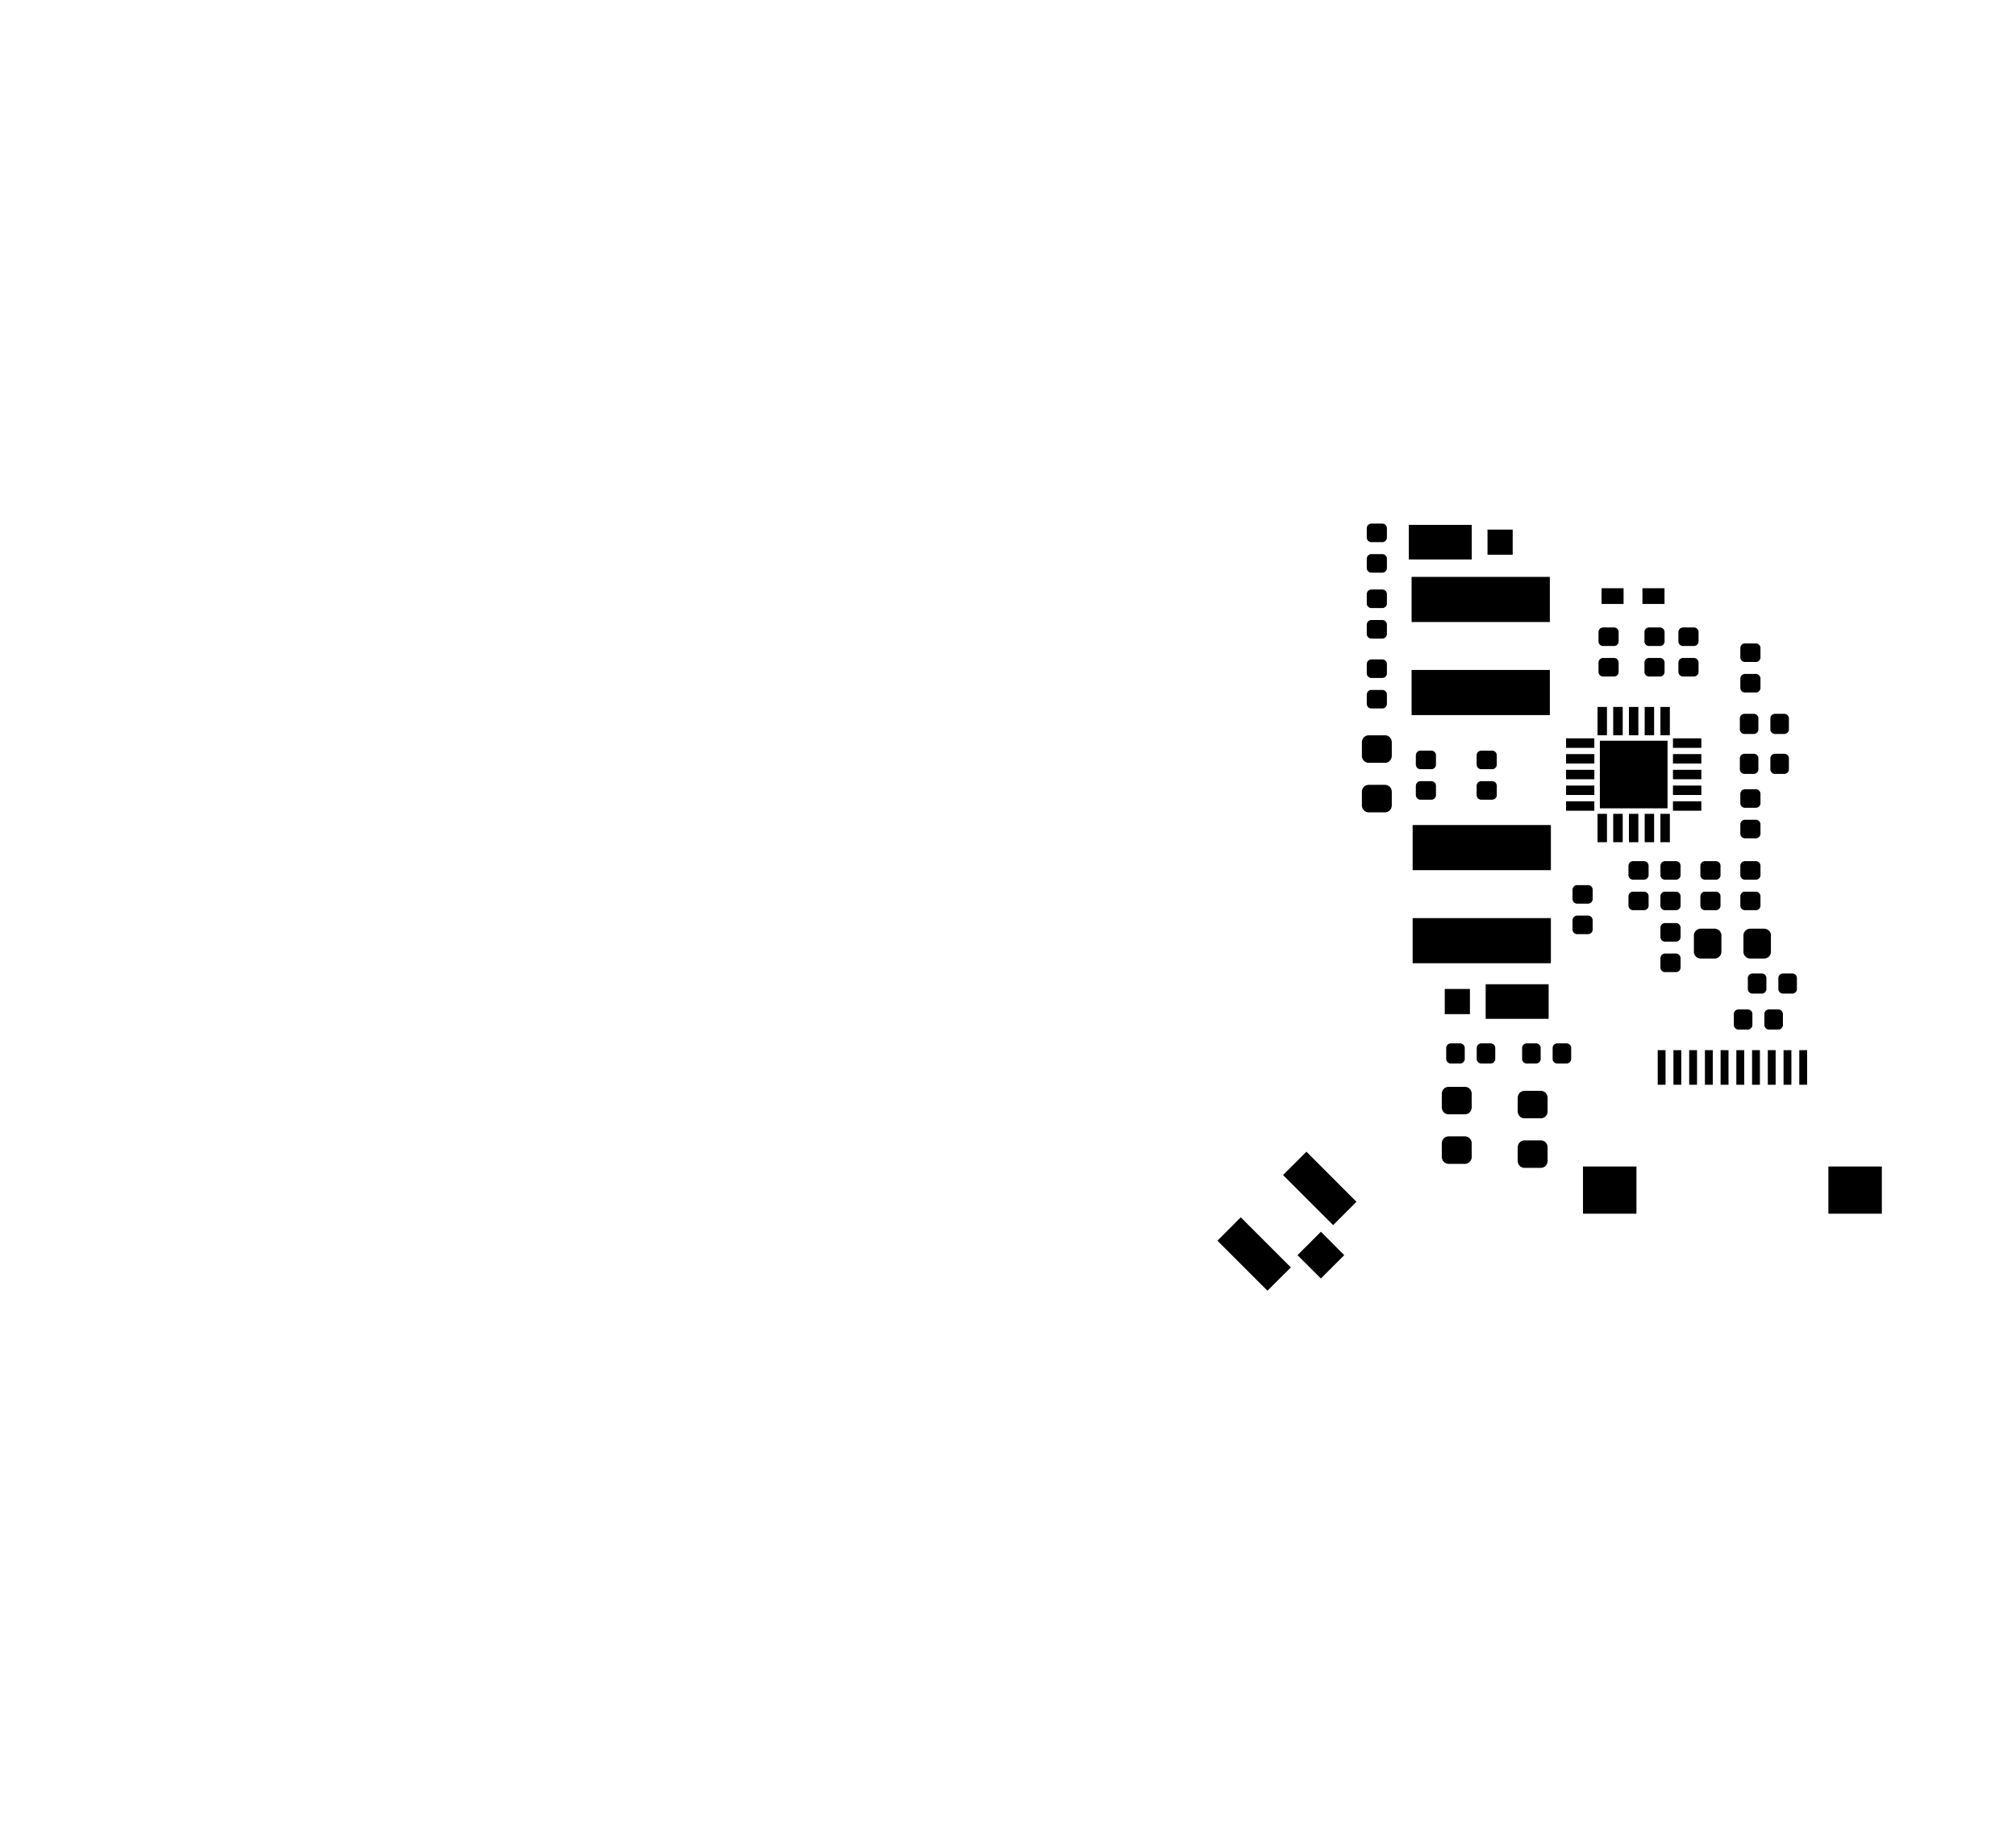 <?xml version="1.0" standalone="no"?>
 <!DOCTYPE svg PUBLIC "-//W3C//DTD SVG 1.1//EN" 
 "http://www.w3.org/Graphics/SVG/1.1/DTD/svg11.dtd"> 
<svg xmlns="http://www.w3.org/2000/svg" version="1.1" 
    width="6.408cm" height="5.809cm" viewBox="0 0 25230 22870 ">
<title>SVG Picture created as solarpcd-B_Paste.svg date 2019/11/01 14:38:56 </title>
  <desc>Picture generated by PCBNEW </desc>
<g style="fill:#000000; fill-opacity:1;stroke:#000000; stroke-opacity:1;
stroke-linecap:round; stroke-linejoin:round; "
 transform="translate(0 0) scale(1 1)">
</g>
<g style="fill:#000000; fill-opacity:0.0; 
stroke:#000000; stroke-width:-0; stroke-opacity:1; 
stroke-linecap:round; stroke-linejoin:round;">
<g >
</g>
<g >
</g>
<g >
</g>
<g >
</g>
<g >
</g>
<g >
</g>
<g >
</g>
<g style="fill:#000000; fill-opacity:0.0; 
stroke:#000000; stroke-width:-0; stroke-opacity:1; 
stroke-linecap:round; stroke-linejoin:round;">
</g>
<g style="fill:#000000; fill-opacity:0.0; 
stroke:#000000; stroke-width:0; stroke-opacity:1; 
stroke-linecap:round; stroke-linejoin:round;">
</g>
<g style="fill:#000000; fill-opacity:1.0; 
stroke:#000000; stroke-width:0; stroke-opacity:1; 
stroke-linecap:round; stroke-linejoin:round;">
<path style="fill:#000000; fill-opacity:1.0; 
stroke:#000000; stroke-width:0; stroke-opacity:1; 
stroke-linecap:round; stroke-linejoin:round;fill-rule:evenodd;"
d="M 16823,15710
16531,16002
16238,15710
16531,15417
16823,15710
Z" /> 
<path style="fill:#000000; fill-opacity:1.0; 
stroke:#000000; stroke-width:0; stroke-opacity:1; 
stroke-linecap:round; stroke-linejoin:round;fill-rule:evenodd;"
d="M 15528,15236
16155,15863
15862,16155
15236,15529
15528,15236
Z" /> 
<path style="fill:#000000; fill-opacity:1.0; 
stroke:#000000; stroke-width:0; stroke-opacity:1; 
stroke-linecap:round; stroke-linejoin:round;fill-rule:evenodd;"
d="M 16350,14415
16976,15042
16684,15334
16057,14707
16350,14415
Z" /> 
</g>
<g >
</g>
<g style="fill:#000000; fill-opacity:1.0; 
stroke:#000000; stroke-width:0; stroke-opacity:1; 
stroke-linecap:round; stroke-linejoin:round;">
<path style="fill:#000000; fill-opacity:1.0; 
stroke:#000000; stroke-width:0; stroke-opacity:1; 
stroke-linecap:round; stroke-linejoin:round;fill-rule:evenodd;"
d="M 18616,6628
18931,6628
18931,6943
18616,6943
18616,6628
Z" /> 
<path style="fill:#000000; fill-opacity:1.0; 
stroke:#000000; stroke-width:0; stroke-opacity:1; 
stroke-linecap:round; stroke-linejoin:round;fill-rule:evenodd;"
d="M 17631,6569
18419,6569
18419,7002
17631,7002
17631,6569
Z" /> 
</g>
<g >
</g>
<g style="fill:#000000; fill-opacity:1.0; 
stroke:#000000; stroke-width:0; stroke-opacity:1; 
stroke-linecap:round; stroke-linejoin:round;">
<path style="fill:#000000; fill-opacity:1.0; 
stroke:#000000; stroke-width:0; stroke-opacity:1; 
stroke-linecap:round; stroke-linejoin:round;fill-rule:evenodd;"
d="M 20480,15191
19811,15191
19811,14600
20480,14600
20480,15191
Z" /> 
<path style="fill:#000000; fill-opacity:1.0; 
stroke:#000000; stroke-width:0; stroke-opacity:1; 
stroke-linecap:round; stroke-linejoin:round;fill-rule:evenodd;"
d="M 23551,15191
22882,15191
22882,14600
23551,14600
23551,15191
Z" /> 
<path style="fill:#000000; fill-opacity:1.0; 
stroke:#000000; stroke-width:0; stroke-opacity:1; 
stroke-linecap:round; stroke-linejoin:round;fill-rule:evenodd;"
d="M 20844,13144
20844,13577
20746,13577
20746,13144
20844,13144
Z" /> 
<path style="fill:#000000; fill-opacity:1.0; 
stroke:#000000; stroke-width:0; stroke-opacity:1; 
stroke-linecap:round; stroke-linejoin:round;fill-rule:evenodd;"
d="M 21041,13144
21041,13577
20943,13577
20943,13144
21041,13144
Z" /> 
<path style="fill:#000000; fill-opacity:1.0; 
stroke:#000000; stroke-width:0; stroke-opacity:1; 
stroke-linecap:round; stroke-linejoin:round;fill-rule:evenodd;"
d="M 21238,13144
21238,13577
21140,13577
21140,13144
21238,13144
Z" /> 
<path style="fill:#000000; fill-opacity:1.0; 
stroke:#000000; stroke-width:0; stroke-opacity:1; 
stroke-linecap:round; stroke-linejoin:round;fill-rule:evenodd;"
d="M 21435,13144
21435,13577
21337,13577
21337,13144
21435,13144
Z" /> 
<path style="fill:#000000; fill-opacity:1.0; 
stroke:#000000; stroke-width:0; stroke-opacity:1; 
stroke-linecap:round; stroke-linejoin:round;fill-rule:evenodd;"
d="M 21632,13144
21632,13577
21533,13577
21533,13144
21632,13144
Z" /> 
<path style="fill:#000000; fill-opacity:1.0; 
stroke:#000000; stroke-width:0; stroke-opacity:1; 
stroke-linecap:round; stroke-linejoin:round;fill-rule:evenodd;"
d="M 21829,13144
21829,13577
21730,13577
21730,13144
21829,13144
Z" /> 
<path style="fill:#000000; fill-opacity:1.0; 
stroke:#000000; stroke-width:0; stroke-opacity:1; 
stroke-linecap:round; stroke-linejoin:round;fill-rule:evenodd;"
d="M 22025,13144
22025,13577
21927,13577
21927,13144
22025,13144
Z" /> 
<path style="fill:#000000; fill-opacity:1.0; 
stroke:#000000; stroke-width:0; stroke-opacity:1; 
stroke-linecap:round; stroke-linejoin:round;fill-rule:evenodd;"
d="M 22222,13144
22222,13577
22124,13577
22124,13144
22222,13144
Z" /> 
<path style="fill:#000000; fill-opacity:1.0; 
stroke:#000000; stroke-width:0; stroke-opacity:1; 
stroke-linecap:round; stroke-linejoin:round;fill-rule:evenodd;"
d="M 22419,13144
22419,13577
22321,13577
22321,13144
22419,13144
Z" /> 
<path style="fill:#000000; fill-opacity:1.0; 
stroke:#000000; stroke-width:0; stroke-opacity:1; 
stroke-linecap:round; stroke-linejoin:round;fill-rule:evenodd;"
d="M 22616,13144
22616,13577
22518,13577
22518,13144
22616,13144
Z" /> 
</g>
<g >
</g>
<g >
</g>
<g >
</g>
<g >
</g>
<g >
</g>
<g >
</g>
<g >
</g>
<g >
</g>
<g >
</g>
<g >
</g>
<g >
</g>
<g >
</g>
<g >
</g>
<g >
</g>
<g >
</g>
<g >
</g>
<g >
</g>
<g style="fill:#000000; fill-opacity:1.0; 
stroke:#000000; stroke-width:0; stroke-opacity:1; 
stroke-linecap:round; stroke-linejoin:round;">
<path style="fill:#000000; fill-opacity:1.0; 
stroke:#000000; stroke-width:0; stroke-opacity:1; 
stroke-linecap:round; stroke-linejoin:round;fill-rule:evenodd;"
d="M 21466,11624
21474,11625
21482,11627
21490,11630
21498,11633
21505,11638
21512,11643
21518,11648
21524,11655
21529,11661
21533,11669
21537,11676
21539,11684
21542,11692
21543,11701
21543,11709
21543,11911
21543,11919
21542,11928
21539,11936
21537,11944
21533,11952
21529,11959
21524,11966
21518,11972
21512,11978
21505,11983
21498,11987
21490,11991
21482,11993
21474,11995
21466,11997
21457,11997
21285,11997
21276,11997
21268,11995
21260,11993
21252,11991
21244,11987
21237,11983
21230,11978
21224,11972
21218,11966
21213,11959
21209,11952
21205,11944
21202,11936
21200,11928
21199,11919
21199,11911
21199,11709
21199,11701
21200,11692
21202,11684
21205,11676
21209,11669
21213,11661
21218,11655
21224,11648
21230,11643
21237,11638
21244,11633
21252,11630
21260,11627
21268,11625
21276,11624
21285,11623
21457,11623
21466,11624
Z" /> 
<path style="fill:#000000; fill-opacity:1.0; 
stroke:#000000; stroke-width:0; stroke-opacity:1; 
stroke-linecap:round; stroke-linejoin:round;fill-rule:evenodd;"
d="M 22086,11624
22094,11625
22102,11627
22110,11630
22118,11633
22125,11638
22132,11643
22138,11648
22144,11655
22149,11661
22153,11669
22157,11676
22160,11684
22162,11692
22163,11701
22163,11709
22163,11911
22163,11919
22162,11928
22160,11936
22157,11944
22153,11952
22149,11959
22144,11966
22138,11972
22132,11978
22125,11983
22118,11987
22110,11991
22102,11993
22094,11995
22086,11997
22077,11997
21905,11997
21896,11997
21888,11995
21880,11993
21872,11991
21864,11987
21857,11983
21850,11978
21844,11972
21838,11966
21833,11959
21829,11952
21825,11944
21823,11936
21820,11928
21819,11919
21819,11911
21819,11709
21819,11701
21820,11692
21823,11684
21825,11676
21829,11669
21833,11661
21838,11655
21844,11648
21850,11643
21857,11638
21864,11633
21872,11630
21880,11627
21888,11625
21896,11624
21905,11623
22077,11623
22086,11624
Z" /> 
</g>
<g >
</g>
<g style="fill:#000000; fill-opacity:1.0; 
stroke:#000000; stroke-width:0; stroke-opacity:1; 
stroke-linecap:round; stroke-linejoin:round;">
<path style="fill:#000000; fill-opacity:1.0; 
stroke:#000000; stroke-width:0; stroke-opacity:1; 
stroke-linecap:round; stroke-linejoin:round;fill-rule:evenodd;"
d="M 17919,9777
17925,9778
17930,9779
17935,9781
17941,9784
17945,9787
17950,9790
17954,9794
17958,9798
17962,9803
17964,9808
17967,9813
17969,9818
17970,9824
17971,9829
17971,9835
17971,9951
17971,9957
17970,9962
17969,9968
17967,9973
17964,9979
17962,9983
17958,9988
17954,9992
17950,9996
17945,9999
17941,10002
17935,10005
17930,10007
17925,10008
17919,10009
17913,10009
17777,10009
17772,10009
17766,10008
17761,10007
17755,10005
17750,10002
17745,9999
17741,9996
17736,9992
17733,9988
17729,9983
17726,9979
17724,9973
17722,9968
17720,9962
17720,9957
17719,9951
17719,9835
17720,9829
17720,9824
17722,9818
17724,9813
17726,9808
17729,9803
17733,9798
17736,9794
17741,9790
17745,9787
17750,9784
17755,9781
17761,9779
17766,9778
17772,9777
17777,9777
17913,9777
17919,9777
Z" /> 
<path style="fill:#000000; fill-opacity:1.0; 
stroke:#000000; stroke-width:0; stroke-opacity:1; 
stroke-linecap:round; stroke-linejoin:round;fill-rule:evenodd;"
d="M 17919,9395
17925,9396
17930,9398
17935,9399
17941,9402
17945,9405
17950,9408
17954,9412
17958,9416
17962,9421
17964,9426
17967,9431
17969,9436
17970,9442
17971,9447
17971,9453
17971,9569
17971,9575
17970,9581
17969,9586
17967,9591
17964,9597
17962,9602
17958,9606
17954,9610
17950,9614
17945,9618
17941,9620
17935,9623
17930,9625
17925,9626
17919,9627
17913,9627
17777,9627
17772,9627
17766,9626
17761,9625
17755,9623
17750,9620
17745,9618
17741,9614
17736,9610
17733,9606
17729,9602
17726,9597
17724,9591
17722,9586
17720,9581
17720,9575
17719,9569
17719,9453
17720,9447
17720,9442
17722,9436
17724,9431
17726,9426
17729,9421
17733,9416
17736,9412
17741,9408
17745,9405
17750,9402
17755,9399
17761,9398
17766,9396
17772,9395
17777,9395
17913,9395
17919,9395
Z" /> 
</g>
<g >
</g>
<g style="fill:#000000; fill-opacity:1.0; 
stroke:#000000; stroke-width:0; stroke-opacity:1; 
stroke-linecap:round; stroke-linejoin:round;">
<path style="fill:#000000; fill-opacity:1.0; 
stroke:#000000; stroke-width:0; stroke-opacity:1; 
stroke-linecap:round; stroke-linejoin:round;fill-rule:evenodd;"
d="M 19290,14273
19299,14275
19307,14277
19315,14279
19322,14283
19330,14287
19337,14292
19343,14298
19348,14304
19353,14311
19358,14318
19361,14326
19364,14334
19366,14342
19368,14351
19368,14359
19368,14531
19368,14540
19366,14548
19364,14556
19361,14564
19358,14572
19353,14579
19348,14586
19343,14592
19337,14598
19330,14603
19322,14607
19315,14611
19307,14614
19299,14616
19290,14617
19282,14617
19080,14617
19072,14617
19063,14616
19055,14614
19047,14611
19040,14607
19032,14603
19025,14598
19019,14592
19014,14586
19009,14579
19004,14572
19001,14564
18998,14556
18996,14548
18994,14540
18994,14531
18994,14359
18994,14351
18996,14342
18998,14334
19001,14326
19004,14318
19009,14311
19014,14304
19019,14298
19025,14292
19032,14287
19040,14283
19047,14279
19055,14277
19063,14275
19072,14273
19080,14273
19282,14273
19290,14273
Z" /> 
<path style="fill:#000000; fill-opacity:1.0; 
stroke:#000000; stroke-width:0; stroke-opacity:1; 
stroke-linecap:round; stroke-linejoin:round;fill-rule:evenodd;"
d="M 19290,13653
19299,13655
19307,13657
19315,13659
19322,13663
19330,13667
19337,13672
19343,13678
19348,13684
19353,13691
19358,13698
19361,13706
19364,13714
19366,13722
19368,13731
19368,13739
19368,13911
19368,13920
19366,13928
19364,13936
19361,13944
19358,13952
19353,13959
19348,13966
19343,13972
19337,13978
19330,13983
19322,13987
19315,13991
19307,13994
19299,13996
19290,13997
19282,13997
19080,13997
19072,13997
19063,13996
19055,13994
19047,13991
19040,13987
19032,13983
19025,13978
19019,13972
19014,13966
19009,13959
19004,13952
19001,13944
18998,13936
18996,13928
18994,13920
18994,13911
18994,13739
18994,13731
18996,13722
18998,13714
19001,13706
19004,13698
19009,13691
19014,13684
19019,13678
19025,13672
19032,13667
19040,13663
19047,13659
19055,13657
19063,13655
19072,13653
19080,13653
19282,13653
19290,13653
Z" /> 
</g>
<g >
</g>
<g style="fill:#000000; fill-opacity:1.0; 
stroke:#000000; stroke-width:0; stroke-opacity:1; 
stroke-linecap:round; stroke-linejoin:round;">
<path style="fill:#000000; fill-opacity:1.0; 
stroke:#000000; stroke-width:0; stroke-opacity:1; 
stroke-linecap:round; stroke-linejoin:round;fill-rule:evenodd;"
d="M 20043,7559
20043,7362
20319,7362
20319,7559
20043,7559
Z" /> 
<path style="fill:#000000; fill-opacity:1.0; 
stroke:#000000; stroke-width:0; stroke-opacity:1; 
stroke-linecap:round; stroke-linejoin:round;fill-rule:evenodd;"
d="M 20555,7559
20555,7362
20831,7362
20831,7559
20555,7559
Z" /> 
</g>
<g >
</g>
<g style="fill:#000000; fill-opacity:1.0; 
stroke:#000000; stroke-width:0; stroke-opacity:1; 
stroke-linecap:round; stroke-linejoin:round;">
<path style="fill:#000000; fill-opacity:1.0; 
stroke:#000000; stroke-width:0; stroke-opacity:1; 
stroke-linecap:round; stroke-linejoin:round;fill-rule:evenodd;"
d="M 20022,9271
20869,9271
20869,10117
20022,10117
20022,9271
Z" /> 
<path style="fill:#000000; fill-opacity:1.0; 
stroke:#000000; stroke-width:0; stroke-opacity:1; 
stroke-linecap:round; stroke-linejoin:round;fill-rule:evenodd;"
d="M 19599,9241
19953,9241
19953,9360
19599,9360
19599,9241
Z" /> 
<path style="fill:#000000; fill-opacity:1.0; 
stroke:#000000; stroke-width:0; stroke-opacity:1; 
stroke-linecap:round; stroke-linejoin:round;fill-rule:evenodd;"
d="M 19599,9438
19953,9438
19953,9556
19599,9556
19599,9438
Z" /> 
<path style="fill:#000000; fill-opacity:1.0; 
stroke:#000000; stroke-width:0; stroke-opacity:1; 
stroke-linecap:round; stroke-linejoin:round;fill-rule:evenodd;"
d="M 19599,9635
19953,9635
19953,9753
19599,9753
19599,9635
Z" /> 
<path style="fill:#000000; fill-opacity:1.0; 
stroke:#000000; stroke-width:0; stroke-opacity:1; 
stroke-linecap:round; stroke-linejoin:round;fill-rule:evenodd;"
d="M 19599,9832
19953,9832
19953,9950
19599,9950
19599,9832
Z" /> 
<path style="fill:#000000; fill-opacity:1.0; 
stroke:#000000; stroke-width:0; stroke-opacity:1; 
stroke-linecap:round; stroke-linejoin:round;fill-rule:evenodd;"
d="M 19599,10029
19953,10029
19953,10147
19599,10147
19599,10029
Z" /> 
<path style="fill:#000000; fill-opacity:1.0; 
stroke:#000000; stroke-width:0; stroke-opacity:1; 
stroke-linecap:round; stroke-linejoin:round;fill-rule:evenodd;"
d="M 20111,10186
20111,10541
19993,10541
19993,10186
20111,10186
Z" /> 
<path style="fill:#000000; fill-opacity:1.0; 
stroke:#000000; stroke-width:0; stroke-opacity:1; 
stroke-linecap:round; stroke-linejoin:round;fill-rule:evenodd;"
d="M 20308,10186
20308,10541
20189,10541
20189,10186
20308,10186
Z" /> 
<path style="fill:#000000; fill-opacity:1.0; 
stroke:#000000; stroke-width:0; stroke-opacity:1; 
stroke-linecap:round; stroke-linejoin:round;fill-rule:evenodd;"
d="M 20504,10186
20504,10541
20386,10541
20386,10186
20504,10186
Z" /> 
<path style="fill:#000000; fill-opacity:1.0; 
stroke:#000000; stroke-width:0; stroke-opacity:1; 
stroke-linecap:round; stroke-linejoin:round;fill-rule:evenodd;"
d="M 20701,10186
20701,10541
20583,10541
20583,10186
20701,10186
Z" /> 
<path style="fill:#000000; fill-opacity:1.0; 
stroke:#000000; stroke-width:0; stroke-opacity:1; 
stroke-linecap:round; stroke-linejoin:round;fill-rule:evenodd;"
d="M 20898,10186
20898,10541
20780,10541
20780,10186
20898,10186
Z" /> 
<path style="fill:#000000; fill-opacity:1.0; 
stroke:#000000; stroke-width:0; stroke-opacity:1; 
stroke-linecap:round; stroke-linejoin:round;fill-rule:evenodd;"
d="M 20937,10029
21292,10029
21292,10147
20937,10147
20937,10029
Z" /> 
<path style="fill:#000000; fill-opacity:1.0; 
stroke:#000000; stroke-width:0; stroke-opacity:1; 
stroke-linecap:round; stroke-linejoin:round;fill-rule:evenodd;"
d="M 20937,9832
21292,9832
21292,9950
20937,9950
20937,9832
Z" /> 
<path style="fill:#000000; fill-opacity:1.0; 
stroke:#000000; stroke-width:0; stroke-opacity:1; 
stroke-linecap:round; stroke-linejoin:round;fill-rule:evenodd;"
d="M 20937,9635
21292,9635
21292,9753
20937,9753
20937,9635
Z" /> 
<path style="fill:#000000; fill-opacity:1.0; 
stroke:#000000; stroke-width:0; stroke-opacity:1; 
stroke-linecap:round; stroke-linejoin:round;fill-rule:evenodd;"
d="M 20937,9438
21292,9438
21292,9556
20937,9556
20937,9438
Z" /> 
<path style="fill:#000000; fill-opacity:1.0; 
stroke:#000000; stroke-width:0; stroke-opacity:1; 
stroke-linecap:round; stroke-linejoin:round;fill-rule:evenodd;"
d="M 20937,9241
21292,9241
21292,9360
20937,9360
20937,9241
Z" /> 
<path style="fill:#000000; fill-opacity:1.0; 
stroke:#000000; stroke-width:0; stroke-opacity:1; 
stroke-linecap:round; stroke-linejoin:round;fill-rule:evenodd;"
d="M 20898,8848
20898,9202
20780,9202
20780,8848
20898,8848
Z" /> 
<path style="fill:#000000; fill-opacity:1.0; 
stroke:#000000; stroke-width:0; stroke-opacity:1; 
stroke-linecap:round; stroke-linejoin:round;fill-rule:evenodd;"
d="M 20701,8848
20701,9202
20583,9202
20583,8848
20701,8848
Z" /> 
<path style="fill:#000000; fill-opacity:1.0; 
stroke:#000000; stroke-width:0; stroke-opacity:1; 
stroke-linecap:round; stroke-linejoin:round;fill-rule:evenodd;"
d="M 20504,8848
20504,9202
20386,9202
20386,8848
20504,8848
Z" /> 
<path style="fill:#000000; fill-opacity:1.0; 
stroke:#000000; stroke-width:0; stroke-opacity:1; 
stroke-linecap:round; stroke-linejoin:round;fill-rule:evenodd;"
d="M 20308,8848
20308,9202
20189,9202
20189,8848
20308,8848
Z" /> 
<path style="fill:#000000; fill-opacity:1.0; 
stroke:#000000; stroke-width:0; stroke-opacity:1; 
stroke-linecap:round; stroke-linejoin:round;fill-rule:evenodd;"
d="M 20111,8848
20111,9202
19993,9202
19993,8848
20111,8848
Z" /> 
</g>
<g >
</g>
<g style="fill:#000000; fill-opacity:1.0; 
stroke:#000000; stroke-width:0; stroke-opacity:1; 
stroke-linecap:round; stroke-linejoin:round;">
<path style="fill:#000000; fill-opacity:1.0; 
stroke:#000000; stroke-width:0; stroke-opacity:1; 
stroke-linecap:round; stroke-linejoin:round;fill-rule:evenodd;"
d="M 18396,12693
18081,12693
18081,12378
18396,12378
18396,12693
Z" /> 
<path style="fill:#000000; fill-opacity:1.0; 
stroke:#000000; stroke-width:0; stroke-opacity:1; 
stroke-linecap:round; stroke-linejoin:round;fill-rule:evenodd;"
d="M 19381,12752
18593,12752
18593,12319
19381,12319
19381,12752
Z" /> 
</g>
<g >
</g>
<g style="fill:#000000; fill-opacity:1.0; 
stroke:#000000; stroke-width:0; stroke-opacity:1; 
stroke-linecap:round; stroke-linejoin:round;">
<path style="fill:#000000; fill-opacity:1.0; 
stroke:#000000; stroke-width:0; stroke-opacity:1; 
stroke-linecap:round; stroke-linejoin:round;fill-rule:evenodd;"
d="M 21980,8435
21985,8436
21991,8437
21996,8439
22001,8442
22006,8445
22011,8448
22015,8452
22019,8456
22022,8461
22025,8466
22028,8471
22029,8476
22031,8482
22032,8487
22032,8493
22032,8609
22032,8615
22031,8620
22029,8626
22028,8631
22025,8637
22022,8641
22019,8646
22015,8650
22011,8654
22006,8657
22001,8660
21996,8663
21991,8665
21985,8666
21980,8667
21974,8667
21838,8667
21832,8667
21827,8666
21821,8665
21816,8663
21811,8660
21806,8657
21801,8654
21797,8650
21793,8646
21790,8641
21787,8637
21784,8631
21783,8626
21781,8620
21780,8615
21780,8609
21780,8493
21780,8487
21781,8482
21783,8476
21784,8471
21787,8466
21790,8461
21793,8456
21797,8452
21801,8448
21806,8445
21811,8442
21816,8439
21821,8437
21827,8436
21832,8435
21838,8435
21974,8435
21980,8435
Z" /> 
<path style="fill:#000000; fill-opacity:1.0; 
stroke:#000000; stroke-width:0; stroke-opacity:1; 
stroke-linecap:round; stroke-linejoin:round;fill-rule:evenodd;"
d="M 21980,8053
21985,8054
21991,8056
21996,8057
22001,8060
22006,8063
22011,8066
22015,8070
22019,8074
22022,8079
22025,8084
22028,8089
22029,8094
22031,8100
22032,8105
22032,8111
22032,8227
22032,8233
22031,8239
22029,8244
22028,8249
22025,8255
22022,8260
22019,8264
22015,8268
22011,8272
22006,8276
22001,8278
21996,8281
21991,8283
21985,8284
21980,8285
21974,8285
21838,8285
21832,8285
21827,8284
21821,8283
21816,8281
21811,8278
21806,8276
21801,8272
21797,8268
21793,8264
21790,8260
21787,8255
21784,8249
21783,8244
21781,8239
21780,8233
21780,8227
21780,8111
21780,8105
21781,8100
21783,8094
21784,8089
21787,8084
21790,8079
21793,8074
21797,8070
21801,8066
21806,8063
21811,8060
21816,8057
21821,8056
21827,8054
21832,8053
21838,8053
21974,8053
21980,8053
Z" /> 
</g>
<g >
</g>
<g style="fill:#000000; fill-opacity:1.0; 
stroke:#000000; stroke-width:0; stroke-opacity:1; 
stroke-linecap:round; stroke-linejoin:round;">
<path style="fill:#000000; fill-opacity:1.0; 
stroke:#000000; stroke-width:0; stroke-opacity:1; 
stroke-linecap:round; stroke-linejoin:round;fill-rule:evenodd;"
d="M 22336,8934
22341,8935
22347,8937
22352,8939
22357,8941
22362,8944
22367,8947
22371,8951
22375,8955
22378,8960
22381,8965
22384,8970
22386,8975
22387,8981
22388,8987
22388,8992
22388,9128
22388,9134
22387,9139
22386,9145
22384,9150
22381,9155
22378,9160
22375,9165
22371,9169
22367,9173
22362,9176
22357,9179
22352,9182
22347,9184
22341,9185
22336,9186
22330,9186
22214,9186
22208,9186
22203,9185
22197,9184
22192,9182
22186,9179
22182,9176
22177,9173
22173,9169
22169,9165
22166,9160
22163,9155
22160,9150
22158,9145
22157,9139
22156,9134
22156,9128
22156,8992
22156,8987
22157,8981
22158,8975
22160,8970
22163,8965
22166,8960
22169,8955
22173,8951
22177,8947
22182,8944
22186,8941
22192,8939
22197,8937
22203,8935
22208,8934
22214,8934
22330,8934
22336,8934
Z" /> 
<path style="fill:#000000; fill-opacity:1.0; 
stroke:#000000; stroke-width:0; stroke-opacity:1; 
stroke-linecap:round; stroke-linejoin:round;fill-rule:evenodd;"
d="M 21954,8934
21959,8935
21965,8937
21970,8939
21975,8941
21980,8944
21985,8947
21989,8951
21993,8955
21996,8960
21999,8965
22002,8970
22004,8975
22005,8981
22006,8987
22006,8992
22006,9128
22006,9134
22005,9139
22004,9145
22002,9150
21999,9155
21996,9160
21993,9165
21989,9169
21985,9173
21980,9176
21975,9179
21970,9182
21965,9184
21959,9185
21954,9186
21948,9186
21832,9186
21826,9186
21821,9185
21815,9184
21810,9182
21805,9179
21800,9176
21795,9173
21791,9169
21787,9165
21784,9160
21781,9155
21778,9150
21776,9145
21775,9139
21774,9134
21774,9128
21774,8992
21774,8987
21775,8981
21776,8975
21778,8970
21781,8965
21784,8960
21787,8955
21791,8951
21795,8947
21800,8944
21805,8941
21810,8939
21815,8937
21821,8935
21826,8934
21832,8934
21948,8934
21954,8934
Z" /> 
</g>
<g >
</g>
<g style="fill:#000000; fill-opacity:1.0; 
stroke:#000000; stroke-width:0; stroke-opacity:1; 
stroke-linecap:round; stroke-linejoin:round;">
<path style="fill:#000000; fill-opacity:1.0; 
stroke:#000000; stroke-width:0; stroke-opacity:1; 
stroke-linecap:round; stroke-linejoin:round;fill-rule:evenodd;"
d="M 17305,8253
17310,8254
17316,8256
17321,8257
17326,8260
17331,8263
17336,8266
17340,8270
17344,8274
17347,8279
17350,8284
17353,8289
17354,8294
17356,8300
17357,8305
17357,8311
17357,8427
17357,8433
17356,8439
17354,8444
17353,8449
17350,8455
17347,8460
17344,8464
17340,8468
17336,8472
17331,8476
17326,8478
17321,8481
17316,8483
17310,8484
17305,8485
17299,8485
17163,8485
17157,8485
17152,8484
17146,8483
17141,8481
17136,8478
17131,8476
17126,8472
17122,8468
17118,8464
17115,8460
17112,8455
17109,8449
17108,8444
17106,8439
17105,8433
17105,8427
17105,8311
17105,8305
17106,8300
17108,8294
17109,8289
17112,8284
17115,8279
17118,8274
17122,8270
17126,8266
17131,8263
17136,8260
17141,8257
17146,8256
17152,8254
17157,8253
17163,8253
17299,8253
17305,8253
Z" /> 
<path style="fill:#000000; fill-opacity:1.0; 
stroke:#000000; stroke-width:0; stroke-opacity:1; 
stroke-linecap:round; stroke-linejoin:round;fill-rule:evenodd;"
d="M 17305,8635
17310,8636
17316,8637
17321,8639
17326,8642
17331,8645
17336,8648
17340,8652
17344,8656
17347,8661
17350,8666
17353,8671
17354,8676
17356,8682
17357,8687
17357,8693
17357,8809
17357,8815
17356,8820
17354,8826
17353,8831
17350,8837
17347,8841
17344,8846
17340,8850
17336,8854
17331,8857
17326,8860
17321,8863
17316,8865
17310,8866
17305,8867
17299,8867
17163,8867
17157,8867
17152,8866
17146,8865
17141,8863
17136,8860
17131,8857
17126,8854
17122,8850
17118,8846
17115,8841
17112,8837
17109,8831
17108,8826
17106,8820
17105,8815
17105,8809
17105,8693
17105,8687
17106,8682
17108,8676
17109,8671
17112,8666
17115,8661
17118,8656
17122,8652
17126,8648
17131,8645
17136,8642
17141,8639
17146,8637
17152,8636
17157,8635
17163,8635
17299,8635
17305,8635
Z" /> 
</g>
<g >
</g>
<g style="fill:#000000; fill-opacity:1.0; 
stroke:#000000; stroke-width:0; stroke-opacity:1; 
stroke-linecap:round; stroke-linejoin:round;">
<path style="fill:#000000; fill-opacity:1.0; 
stroke:#000000; stroke-width:0; stroke-opacity:1; 
stroke-linecap:round; stroke-linejoin:round;fill-rule:evenodd;"
d="M 18680,9777
18685,9778
18691,9779
18696,9781
18701,9784
18706,9787
18711,9790
18715,9794
18719,9798
18722,9803
18725,9808
18728,9813
18729,9818
18731,9824
18732,9829
18732,9835
18732,9951
18732,9957
18731,9962
18729,9968
18728,9973
18725,9979
18722,9983
18719,9988
18715,9992
18711,9996
18706,9999
18701,10002
18696,10005
18691,10007
18685,10008
18680,10009
18674,10009
18538,10009
18532,10009
18527,10008
18521,10007
18516,10005
18511,10002
18506,9999
18501,9996
18497,9992
18493,9988
18490,9983
18487,9979
18484,9973
18483,9968
18481,9962
18480,9957
18480,9951
18480,9835
18480,9829
18481,9824
18483,9818
18484,9813
18487,9808
18490,9803
18493,9798
18497,9794
18501,9790
18506,9787
18511,9784
18516,9781
18521,9779
18527,9778
18532,9777
18538,9777
18674,9777
18680,9777
Z" /> 
<path style="fill:#000000; fill-opacity:1.0; 
stroke:#000000; stroke-width:0; stroke-opacity:1; 
stroke-linecap:round; stroke-linejoin:round;fill-rule:evenodd;"
d="M 18680,9395
18685,9396
18691,9398
18696,9399
18701,9402
18706,9405
18711,9408
18715,9412
18719,9416
18722,9421
18725,9426
18728,9431
18729,9436
18731,9442
18732,9447
18732,9453
18732,9569
18732,9575
18731,9581
18729,9586
18728,9591
18725,9597
18722,9602
18719,9606
18715,9610
18711,9614
18706,9618
18701,9620
18696,9623
18691,9625
18685,9626
18680,9627
18674,9627
18538,9627
18532,9627
18527,9626
18521,9625
18516,9623
18511,9620
18506,9618
18501,9614
18497,9610
18493,9606
18490,9602
18487,9597
18484,9591
18483,9586
18481,9581
18480,9575
18480,9569
18480,9453
18480,9447
18481,9442
18483,9436
18484,9431
18487,9426
18490,9421
18493,9416
18497,9412
18501,9408
18506,9405
18511,9402
18516,9399
18521,9398
18527,9396
18532,9395
18538,9395
18674,9395
18680,9395
Z" /> 
</g>
<g >
</g>
<g style="fill:#000000; fill-opacity:1.0; 
stroke:#000000; stroke-width:0; stroke-opacity:1; 
stroke-linecap:round; stroke-linejoin:round;">
<path style="fill:#000000; fill-opacity:1.0; 
stroke:#000000; stroke-width:0; stroke-opacity:1; 
stroke-linecap:round; stroke-linejoin:round;fill-rule:evenodd;"
d="M 18340,14223
18349,14225
18357,14227
18365,14229
18372,14233
18380,14237
18387,14242
18393,14248
18398,14254
18403,14261
18408,14268
18411,14276
18414,14284
18416,14292
18418,14301
18418,14309
18418,14481
18418,14490
18416,14498
18414,14506
18411,14514
18408,14522
18403,14529
18398,14536
18393,14542
18387,14548
18380,14553
18372,14557
18365,14561
18357,14564
18349,14566
18340,14567
18332,14567
18130,14567
18122,14567
18113,14566
18105,14564
18097,14561
18090,14557
18082,14553
18075,14548
18069,14542
18064,14536
18059,14529
18054,14522
18051,14514
18048,14506
18046,14498
18044,14490
18044,14481
18044,14309
18044,14301
18046,14292
18048,14284
18051,14276
18054,14268
18059,14261
18064,14254
18069,14248
18075,14242
18082,14237
18090,14233
18097,14229
18105,14227
18113,14225
18122,14223
18130,14223
18332,14223
18340,14223
Z" /> 
<path style="fill:#000000; fill-opacity:1.0; 
stroke:#000000; stroke-width:0; stroke-opacity:1; 
stroke-linecap:round; stroke-linejoin:round;fill-rule:evenodd;"
d="M 18340,13603
18349,13605
18357,13607
18365,13609
18372,13613
18380,13617
18387,13622
18393,13628
18398,13634
18403,13641
18408,13648
18411,13656
18414,13664
18416,13672
18418,13681
18418,13689
18418,13861
18418,13870
18416,13878
18414,13886
18411,13894
18408,13902
18403,13909
18398,13916
18393,13922
18387,13928
18380,13933
18372,13937
18365,13941
18357,13944
18349,13946
18340,13947
18332,13947
18130,13947
18122,13947
18113,13946
18105,13944
18097,13941
18090,13937
18082,13933
18075,13928
18069,13922
18064,13916
18059,13909
18054,13902
18051,13894
18048,13886
18046,13878
18044,13870
18044,13861
18044,13689
18044,13681
18046,13672
18048,13664
18051,13656
18054,13648
18059,13641
18064,13634
18069,13628
18075,13622
18082,13617
18090,13613
18097,13609
18105,13607
18113,13605
18122,13603
18130,13603
18332,13603
18340,13603
Z" /> 
</g>
<g >
</g>
<g style="fill:#000000; fill-opacity:1.0; 
stroke:#000000; stroke-width:0; stroke-opacity:1; 
stroke-linecap:round; stroke-linejoin:round;">
<path style="fill:#000000; fill-opacity:1.0; 
stroke:#000000; stroke-width:0; stroke-opacity:1; 
stroke-linecap:round; stroke-linejoin:round;fill-rule:evenodd;"
d="M 19611,13059
19616,13060
19622,13062
19627,13064
19632,13066
19637,13069
19642,13072
19646,13076
19650,13080
19653,13085
19656,13090
19659,13095
19661,13100
19662,13106
19663,13112
19663,13117
19663,13253
19663,13259
19662,13264
19661,13270
19659,13275
19656,13280
19653,13285
19650,13290
19646,13294
19642,13298
19637,13301
19632,13304
19627,13307
19622,13309
19616,13310
19611,13311
19605,13311
19489,13311
19483,13311
19478,13310
19472,13309
19467,13307
19461,13304
19457,13301
19452,13298
19448,13294
19444,13290
19441,13285
19438,13280
19435,13275
19433,13270
19432,13264
19431,13259
19431,13253
19431,13117
19431,13112
19432,13106
19433,13100
19435,13095
19438,13090
19441,13085
19444,13080
19448,13076
19452,13072
19457,13069
19461,13066
19467,13064
19472,13062
19478,13060
19483,13059
19489,13059
19605,13059
19611,13059
Z" /> 
<path style="fill:#000000; fill-opacity:1.0; 
stroke:#000000; stroke-width:0; stroke-opacity:1; 
stroke-linecap:round; stroke-linejoin:round;fill-rule:evenodd;"
d="M 19229,13059
19234,13060
19240,13062
19245,13064
19250,13066
19255,13069
19260,13072
19264,13076
19268,13080
19271,13085
19274,13090
19277,13095
19279,13100
19280,13106
19281,13112
19281,13117
19281,13253
19281,13259
19280,13264
19279,13270
19277,13275
19274,13280
19271,13285
19268,13290
19264,13294
19260,13298
19255,13301
19250,13304
19245,13307
19240,13309
19234,13310
19229,13311
19223,13311
19107,13311
19101,13311
19096,13310
19090,13309
19085,13307
19080,13304
19075,13301
19070,13298
19066,13294
19062,13290
19059,13285
19056,13280
19053,13275
19051,13270
19050,13264
19049,13259
19049,13253
19049,13117
19049,13112
19050,13106
19051,13100
19053,13095
19056,13090
19059,13085
19062,13080
19066,13076
19070,13072
19075,13069
19080,13066
19085,13064
19090,13062
19096,13060
19101,13059
19107,13059
19223,13059
19229,13059
Z" /> 
</g>
<g >
</g>
<g style="fill:#000000; fill-opacity:1.0; 
stroke:#000000; stroke-width:0; stroke-opacity:1; 
stroke-linecap:round; stroke-linejoin:round;">
<path style="fill:#000000; fill-opacity:1.0; 
stroke:#000000; stroke-width:0; stroke-opacity:1; 
stroke-linecap:round; stroke-linejoin:round;fill-rule:evenodd;"
d="M 21954,9434
21959,9435
21965,9437
21970,9439
21975,9441
21980,9444
21985,9447
21989,9451
21993,9455
21996,9460
21999,9465
22002,9470
22004,9475
22005,9481
22006,9487
22006,9492
22006,9628
22006,9634
22005,9639
22004,9645
22002,9650
21999,9655
21996,9660
21993,9665
21989,9669
21985,9673
21980,9676
21975,9679
21970,9682
21965,9684
21959,9685
21954,9686
21948,9686
21832,9686
21826,9686
21821,9685
21815,9684
21810,9682
21805,9679
21800,9676
21795,9673
21791,9669
21787,9665
21784,9660
21781,9655
21778,9650
21776,9645
21775,9639
21774,9634
21774,9628
21774,9492
21774,9487
21775,9481
21776,9475
21778,9470
21781,9465
21784,9460
21787,9455
21791,9451
21795,9447
21800,9444
21805,9441
21810,9439
21815,9437
21821,9435
21826,9434
21832,9434
21948,9434
21954,9434
Z" /> 
<path style="fill:#000000; fill-opacity:1.0; 
stroke:#000000; stroke-width:0; stroke-opacity:1; 
stroke-linecap:round; stroke-linejoin:round;fill-rule:evenodd;"
d="M 22336,9434
22341,9435
22347,9437
22352,9439
22357,9441
22362,9444
22367,9447
22371,9451
22375,9455
22378,9460
22381,9465
22384,9470
22386,9475
22387,9481
22388,9487
22388,9492
22388,9628
22388,9634
22387,9639
22386,9645
22384,9650
22381,9655
22378,9660
22375,9665
22371,9669
22367,9673
22362,9676
22357,9679
22352,9682
22347,9684
22341,9685
22336,9686
22330,9686
22214,9686
22208,9686
22203,9685
22197,9684
22192,9682
22186,9679
22182,9676
22177,9673
22173,9669
22169,9665
22166,9660
22163,9655
22160,9650
22158,9645
22157,9639
22156,9634
22156,9628
22156,9492
22156,9487
22157,9481
22158,9475
22160,9470
22163,9465
22166,9460
22169,9455
22173,9451
22177,9447
22182,9444
22186,9441
22192,9439
22197,9437
22203,9435
22208,9434
22214,9434
22330,9434
22336,9434
Z" /> 
</g>
<g >
</g>
<g style="fill:#000000; fill-opacity:1.0; 
stroke:#000000; stroke-width:0; stroke-opacity:1; 
stroke-linecap:round; stroke-linejoin:round;">
<path style="fill:#000000; fill-opacity:1.0; 
stroke:#000000; stroke-width:0; stroke-opacity:1; 
stroke-linecap:round; stroke-linejoin:round;fill-rule:evenodd;"
d="M 20980,10778
20985,10779
20991,10781
20996,10782
21001,10785
21006,10788
21011,10791
21015,10795
21019,10799
21022,10804
21025,10809
21028,10814
21029,10819
21031,10825
21032,10830
21032,10836
21032,10952
21032,10958
21031,10964
21029,10969
21028,10974
21025,10980
21022,10985
21019,10989
21015,10993
21011,10997
21006,11001
21001,11003
20996,11006
20991,11008
20985,11009
20980,11010
20974,11010
20838,11010
20832,11010
20827,11009
20821,11008
20816,11006
20811,11003
20806,11001
20801,10997
20797,10993
20793,10989
20790,10985
20787,10980
20784,10974
20783,10969
20781,10964
20780,10958
20780,10952
20780,10836
20780,10830
20781,10825
20783,10819
20784,10814
20787,10809
20790,10804
20793,10799
20797,10795
20801,10791
20806,10788
20811,10785
20816,10782
20821,10781
20827,10779
20832,10778
20838,10778
20974,10778
20980,10778
Z" /> 
<path style="fill:#000000; fill-opacity:1.0; 
stroke:#000000; stroke-width:0; stroke-opacity:1; 
stroke-linecap:round; stroke-linejoin:round;fill-rule:evenodd;"
d="M 20980,11160
20985,11161
20991,11162
20996,11164
21001,11167
21006,11170
21011,11173
21015,11177
21019,11181
21022,11186
21025,11191
21028,11196
21029,11201
21031,11207
21032,11212
21032,11218
21032,11334
21032,11340
21031,11345
21029,11351
21028,11356
21025,11362
21022,11366
21019,11371
21015,11375
21011,11379
21006,11382
21001,11385
20996,11388
20991,11390
20985,11391
20980,11392
20974,11392
20838,11392
20832,11392
20827,11391
20821,11390
20816,11388
20811,11385
20806,11382
20801,11379
20797,11375
20793,11371
20790,11366
20787,11362
20784,11356
20783,11351
20781,11345
20780,11340
20780,11334
20780,11218
20780,11212
20781,11207
20783,11201
20784,11196
20787,11191
20790,11186
20793,11181
20797,11177
20801,11173
20806,11170
20811,11167
20816,11164
20821,11162
20827,11161
20832,11160
20838,11160
20974,11160
20980,11160
Z" /> 
</g>
<g >
</g>
<g style="fill:#000000; fill-opacity:1.0; 
stroke:#000000; stroke-width:0; stroke-opacity:1; 
stroke-linecap:round; stroke-linejoin:round;">
<path style="fill:#000000; fill-opacity:1.0; 
stroke:#000000; stroke-width:0; stroke-opacity:1; 
stroke-linecap:round; stroke-linejoin:round;fill-rule:evenodd;"
d="M 21980,10778
21985,10779
21991,10781
21996,10782
22001,10785
22006,10788
22011,10791
22015,10795
22019,10799
22022,10804
22025,10809
22028,10814
22029,10819
22031,10825
22032,10830
22032,10836
22032,10952
22032,10958
22031,10964
22029,10969
22028,10974
22025,10980
22022,10985
22019,10989
22015,10993
22011,10997
22006,11001
22001,11003
21996,11006
21991,11008
21985,11009
21980,11010
21974,11010
21838,11010
21832,11010
21827,11009
21821,11008
21816,11006
21811,11003
21806,11001
21801,10997
21797,10993
21793,10989
21790,10985
21787,10980
21784,10974
21783,10969
21781,10964
21780,10958
21780,10952
21780,10836
21780,10830
21781,10825
21783,10819
21784,10814
21787,10809
21790,10804
21793,10799
21797,10795
21801,10791
21806,10788
21811,10785
21816,10782
21821,10781
21827,10779
21832,10778
21838,10778
21974,10778
21980,10778
Z" /> 
<path style="fill:#000000; fill-opacity:1.0; 
stroke:#000000; stroke-width:0; stroke-opacity:1; 
stroke-linecap:round; stroke-linejoin:round;fill-rule:evenodd;"
d="M 21980,11160
21985,11161
21991,11162
21996,11164
22001,11167
22006,11170
22011,11173
22015,11177
22019,11181
22022,11186
22025,11191
22028,11196
22029,11201
22031,11207
22032,11212
22032,11218
22032,11334
22032,11340
22031,11345
22029,11351
22028,11356
22025,11362
22022,11366
22019,11371
22015,11375
22011,11379
22006,11382
22001,11385
21996,11388
21991,11390
21985,11391
21980,11392
21974,11392
21838,11392
21832,11392
21827,11391
21821,11390
21816,11388
21811,11385
21806,11382
21801,11379
21797,11375
21793,11371
21790,11366
21787,11362
21784,11356
21783,11351
21781,11345
21780,11340
21780,11334
21780,11218
21780,11212
21781,11207
21783,11201
21784,11196
21787,11191
21790,11186
21793,11181
21797,11177
21801,11173
21806,11170
21811,11167
21816,11164
21821,11162
21827,11161
21832,11160
21838,11160
21974,11160
21980,11160
Z" /> 
</g>
<g >
</g>
<g style="fill:#000000; fill-opacity:1.0; 
stroke:#000000; stroke-width:0; stroke-opacity:1; 
stroke-linecap:round; stroke-linejoin:round;">
<path style="fill:#000000; fill-opacity:1.0; 
stroke:#000000; stroke-width:0; stroke-opacity:1; 
stroke-linecap:round; stroke-linejoin:round;fill-rule:evenodd;"
d="M 21480,10778
21485,10779
21491,10781
21496,10782
21501,10785
21506,10788
21511,10791
21515,10795
21519,10799
21522,10804
21525,10809
21528,10814
21529,10819
21531,10825
21532,10830
21532,10836
21532,10952
21532,10958
21531,10964
21529,10969
21528,10974
21525,10980
21522,10985
21519,10989
21515,10993
21511,10997
21506,11001
21501,11003
21496,11006
21491,11008
21485,11009
21480,11010
21474,11010
21338,11010
21332,11010
21327,11009
21321,11008
21316,11006
21311,11003
21306,11001
21301,10997
21297,10993
21293,10989
21290,10985
21287,10980
21284,10974
21283,10969
21281,10964
21280,10958
21280,10952
21280,10836
21280,10830
21281,10825
21283,10819
21284,10814
21287,10809
21290,10804
21293,10799
21297,10795
21301,10791
21306,10788
21311,10785
21316,10782
21321,10781
21327,10779
21332,10778
21338,10778
21474,10778
21480,10778
Z" /> 
<path style="fill:#000000; fill-opacity:1.0; 
stroke:#000000; stroke-width:0; stroke-opacity:1; 
stroke-linecap:round; stroke-linejoin:round;fill-rule:evenodd;"
d="M 21480,11160
21485,11161
21491,11162
21496,11164
21501,11167
21506,11170
21511,11173
21515,11177
21519,11181
21522,11186
21525,11191
21528,11196
21529,11201
21531,11207
21532,11212
21532,11218
21532,11334
21532,11340
21531,11345
21529,11351
21528,11356
21525,11362
21522,11366
21519,11371
21515,11375
21511,11379
21506,11382
21501,11385
21496,11388
21491,11390
21485,11391
21480,11392
21474,11392
21338,11392
21332,11392
21327,11391
21321,11390
21316,11388
21311,11385
21306,11382
21301,11379
21297,11375
21293,11371
21290,11366
21287,11362
21284,11356
21283,11351
21281,11345
21280,11340
21280,11334
21280,11218
21280,11212
21281,11207
21283,11201
21284,11196
21287,11191
21290,11186
21293,11181
21297,11177
21301,11173
21306,11170
21311,11167
21316,11164
21321,11162
21327,11161
21332,11160
21338,11160
21474,11160
21480,11160
Z" /> 
</g>
<g >
</g>
<g style="fill:#000000; fill-opacity:1.0; 
stroke:#000000; stroke-width:0; stroke-opacity:1; 
stroke-linecap:round; stroke-linejoin:round;">
<path style="fill:#000000; fill-opacity:1.0; 
stroke:#000000; stroke-width:0; stroke-opacity:1; 
stroke-linecap:round; stroke-linejoin:round;fill-rule:evenodd;"
d="M 21980,9878
21985,9879
21991,9881
21996,9882
22001,9885
22006,9888
22011,9891
22015,9895
22019,9899
22022,9904
22025,9909
22028,9914
22029,9919
22031,9925
22032,9930
22032,9936
22032,10052
22032,10058
22031,10064
22029,10069
22028,10074
22025,10080
22022,10085
22019,10089
22015,10093
22011,10097
22006,10101
22001,10103
21996,10106
21991,10108
21985,10109
21980,10110
21974,10110
21838,10110
21832,10110
21827,10109
21821,10108
21816,10106
21811,10103
21806,10101
21801,10097
21797,10093
21793,10089
21790,10085
21787,10080
21784,10074
21783,10069
21781,10064
21780,10058
21780,10052
21780,9936
21780,9930
21781,9925
21783,9919
21784,9914
21787,9909
21790,9904
21793,9899
21797,9895
21801,9891
21806,9888
21811,9885
21816,9882
21821,9881
21827,9879
21832,9878
21838,9878
21974,9878
21980,9878
Z" /> 
<path style="fill:#000000; fill-opacity:1.0; 
stroke:#000000; stroke-width:0; stroke-opacity:1; 
stroke-linecap:round; stroke-linejoin:round;fill-rule:evenodd;"
d="M 21980,10260
21985,10261
21991,10262
21996,10264
22001,10267
22006,10270
22011,10273
22015,10277
22019,10281
22022,10286
22025,10291
22028,10296
22029,10301
22031,10307
22032,10312
22032,10318
22032,10434
22032,10440
22031,10445
22029,10451
22028,10456
22025,10462
22022,10466
22019,10471
22015,10475
22011,10479
22006,10482
22001,10485
21996,10488
21991,10490
21985,10491
21980,10492
21974,10492
21838,10492
21832,10492
21827,10491
21821,10490
21816,10488
21811,10485
21806,10482
21801,10479
21797,10475
21793,10471
21790,10466
21787,10462
21784,10456
21783,10451
21781,10445
21780,10440
21780,10434
21780,10318
21780,10312
21781,10307
21783,10301
21784,10296
21787,10291
21790,10286
21793,10281
21797,10277
21801,10273
21806,10270
21811,10267
21816,10264
21821,10262
21827,10261
21832,10260
21838,10260
21974,10260
21980,10260
Z" /> 
</g>
<g >
</g>
<g style="fill:#000000; fill-opacity:1.0; 
stroke:#000000; stroke-width:0; stroke-opacity:1; 
stroke-linecap:round; stroke-linejoin:round;">
<path style="fill:#000000; fill-opacity:1.0; 
stroke:#000000; stroke-width:0; stroke-opacity:1; 
stroke-linecap:round; stroke-linejoin:round;fill-rule:evenodd;"
d="M 20780,7853
20785,7854
20791,7856
20796,7857
20801,7860
20806,7863
20811,7866
20815,7870
20819,7874
20822,7879
20825,7884
20828,7889
20829,7894
20831,7900
20832,7905
20832,7911
20832,8027
20832,8033
20831,8039
20829,8044
20828,8049
20825,8055
20822,8060
20819,8064
20815,8068
20811,8072
20806,8076
20801,8078
20796,8081
20791,8083
20785,8084
20780,8085
20774,8085
20638,8085
20632,8085
20627,8084
20621,8083
20616,8081
20611,8078
20606,8076
20601,8072
20597,8068
20593,8064
20590,8060
20587,8055
20584,8049
20583,8044
20581,8039
20580,8033
20580,8027
20580,7911
20580,7905
20581,7900
20583,7894
20584,7889
20587,7884
20590,7879
20593,7874
20597,7870
20601,7866
20606,7863
20611,7860
20616,7857
20621,7856
20627,7854
20632,7853
20638,7853
20774,7853
20780,7853
Z" /> 
<path style="fill:#000000; fill-opacity:1.0; 
stroke:#000000; stroke-width:0; stroke-opacity:1; 
stroke-linecap:round; stroke-linejoin:round;fill-rule:evenodd;"
d="M 20780,8235
20785,8236
20791,8237
20796,8239
20801,8242
20806,8245
20811,8248
20815,8252
20819,8256
20822,8261
20825,8266
20828,8271
20829,8276
20831,8282
20832,8287
20832,8293
20832,8409
20832,8415
20831,8420
20829,8426
20828,8431
20825,8437
20822,8441
20819,8446
20815,8450
20811,8454
20806,8457
20801,8460
20796,8463
20791,8465
20785,8466
20780,8467
20774,8467
20638,8467
20632,8467
20627,8466
20621,8465
20616,8463
20611,8460
20606,8457
20601,8454
20597,8450
20593,8446
20590,8441
20587,8437
20584,8431
20583,8426
20581,8420
20580,8415
20580,8409
20580,8293
20580,8287
20581,8282
20583,8276
20584,8271
20587,8266
20590,8261
20593,8256
20597,8252
20601,8248
20606,8245
20611,8242
20616,8239
20621,8237
20627,8236
20632,8235
20638,8235
20774,8235
20780,8235
Z" /> 
</g>
<g >
</g>
<g style="fill:#000000; fill-opacity:1.0; 
stroke:#000000; stroke-width:0; stroke-opacity:1; 
stroke-linecap:round; stroke-linejoin:round;">
<path style="fill:#000000; fill-opacity:1.0; 
stroke:#000000; stroke-width:0; stroke-opacity:1; 
stroke-linecap:round; stroke-linejoin:round;fill-rule:evenodd;"
d="M 17305,7760
17310,7761
17316,7762
17321,7764
17326,7767
17331,7770
17336,7773
17340,7777
17344,7781
17347,7786
17350,7791
17353,7796
17354,7801
17356,7807
17357,7812
17357,7818
17357,7934
17357,7940
17356,7945
17354,7951
17353,7956
17350,7962
17347,7966
17344,7971
17340,7975
17336,7979
17331,7982
17326,7985
17321,7988
17316,7990
17310,7991
17305,7992
17299,7992
17163,7992
17157,7992
17152,7991
17146,7990
17141,7988
17136,7985
17131,7982
17126,7979
17122,7975
17118,7971
17115,7966
17112,7962
17109,7956
17108,7951
17106,7945
17105,7940
17105,7934
17105,7818
17105,7812
17106,7807
17108,7801
17109,7796
17112,7791
17115,7786
17118,7781
17122,7777
17126,7773
17131,7770
17136,7767
17141,7764
17146,7762
17152,7761
17157,7760
17163,7760
17299,7760
17305,7760
Z" /> 
<path style="fill:#000000; fill-opacity:1.0; 
stroke:#000000; stroke-width:0; stroke-opacity:1; 
stroke-linecap:round; stroke-linejoin:round;fill-rule:evenodd;"
d="M 17305,7378
17310,7379
17316,7381
17321,7382
17326,7385
17331,7388
17336,7391
17340,7395
17344,7399
17347,7404
17350,7409
17353,7414
17354,7419
17356,7425
17357,7430
17357,7436
17357,7552
17357,7558
17356,7564
17354,7569
17353,7574
17350,7580
17347,7585
17344,7589
17340,7593
17336,7597
17331,7601
17326,7603
17321,7606
17316,7608
17310,7609
17305,7610
17299,7610
17163,7610
17157,7610
17152,7609
17146,7608
17141,7606
17136,7603
17131,7601
17126,7597
17122,7593
17118,7589
17115,7585
17112,7580
17109,7574
17108,7569
17106,7564
17105,7558
17105,7552
17105,7436
17105,7430
17106,7425
17108,7419
17109,7414
17112,7409
17115,7404
17118,7399
17122,7395
17126,7391
17131,7388
17136,7385
17141,7382
17146,7381
17152,7379
17157,7378
17163,7378
17299,7378
17305,7378
Z" /> 
</g>
<g >
</g>
<g style="fill:#000000; fill-opacity:1.0; 
stroke:#000000; stroke-width:0; stroke-opacity:1; 
stroke-linecap:round; stroke-linejoin:round;">
<path style="fill:#000000; fill-opacity:1.0; 
stroke:#000000; stroke-width:0; stroke-opacity:1; 
stroke-linecap:round; stroke-linejoin:round;fill-rule:evenodd;"
d="M 22054,12184
22059,12185
22065,12187
22070,12189
22075,12191
22080,12194
22085,12197
22089,12201
22093,12205
22096,12210
22099,12215
22102,12220
22104,12225
22105,12231
22106,12237
22106,12242
22106,12378
22106,12384
22105,12389
22104,12395
22102,12400
22099,12405
22096,12410
22093,12415
22089,12419
22085,12423
22080,12426
22075,12429
22070,12432
22065,12434
22059,12435
22054,12436
22048,12436
21932,12436
21926,12436
21921,12435
21915,12434
21910,12432
21905,12429
21900,12426
21895,12423
21891,12419
21887,12415
21884,12410
21881,12405
21878,12400
21876,12395
21875,12389
21874,12384
21874,12378
21874,12242
21874,12237
21875,12231
21876,12225
21878,12220
21881,12215
21884,12210
21887,12205
21891,12201
21895,12197
21900,12194
21905,12191
21910,12189
21915,12187
21921,12185
21926,12184
21932,12184
22048,12184
22054,12184
Z" /> 
<path style="fill:#000000; fill-opacity:1.0; 
stroke:#000000; stroke-width:0; stroke-opacity:1; 
stroke-linecap:round; stroke-linejoin:round;fill-rule:evenodd;"
d="M 22436,12184
22441,12185
22447,12187
22452,12189
22457,12191
22462,12194
22467,12197
22471,12201
22475,12205
22478,12210
22481,12215
22484,12220
22486,12225
22487,12231
22488,12237
22488,12242
22488,12378
22488,12384
22487,12389
22486,12395
22484,12400
22481,12405
22478,12410
22475,12415
22471,12419
22467,12423
22462,12426
22457,12429
22452,12432
22447,12434
22441,12435
22436,12436
22430,12436
22314,12436
22308,12436
22303,12435
22297,12434
22292,12432
22286,12429
22282,12426
22277,12423
22273,12419
22269,12415
22266,12410
22263,12405
22260,12400
22258,12395
22257,12389
22256,12384
22256,12378
22256,12242
22256,12237
22257,12231
22258,12225
22260,12220
22263,12215
22266,12210
22269,12205
22273,12201
22277,12197
22282,12194
22286,12191
22292,12189
22297,12187
22303,12185
22308,12184
22314,12184
22430,12184
22436,12184
Z" /> 
</g>
<g >
</g>
<g style="fill:#000000; fill-opacity:1.0; 
stroke:#000000; stroke-width:0; stroke-opacity:1; 
stroke-linecap:round; stroke-linejoin:round;">
<path style="fill:#000000; fill-opacity:1.0; 
stroke:#000000; stroke-width:0; stroke-opacity:1; 
stroke-linecap:round; stroke-linejoin:round;fill-rule:evenodd;"
d="M 21879,12634
21884,12635
21890,12637
21895,12639
21900,12641
21905,12644
21910,12647
21914,12651
21918,12655
21921,12660
21924,12665
21927,12670
21929,12675
21930,12681
21931,12687
21931,12692
21931,12828
21931,12834
21930,12839
21929,12845
21927,12850
21924,12855
21921,12860
21918,12865
21914,12869
21910,12873
21905,12876
21900,12879
21895,12882
21890,12884
21884,12885
21879,12886
21873,12886
21757,12886
21751,12886
21746,12885
21740,12884
21735,12882
21730,12879
21725,12876
21720,12873
21716,12869
21712,12865
21709,12860
21706,12855
21703,12850
21701,12845
21700,12839
21699,12834
21699,12828
21699,12692
21699,12687
21700,12681
21701,12675
21703,12670
21706,12665
21709,12660
21712,12655
21716,12651
21720,12647
21725,12644
21730,12641
21735,12639
21740,12637
21746,12635
21751,12634
21757,12634
21873,12634
21879,12634
Z" /> 
<path style="fill:#000000; fill-opacity:1.0; 
stroke:#000000; stroke-width:0; stroke-opacity:1; 
stroke-linecap:round; stroke-linejoin:round;fill-rule:evenodd;"
d="M 22261,12634
22266,12635
22272,12637
22277,12639
22282,12641
22287,12644
22292,12647
22296,12651
22300,12655
22303,12660
22306,12665
22309,12670
22311,12675
22312,12681
22313,12687
22313,12692
22313,12828
22313,12834
22312,12839
22311,12845
22309,12850
22306,12855
22303,12860
22300,12865
22296,12869
22292,12873
22287,12876
22282,12879
22277,12882
22272,12884
22266,12885
22261,12886
22255,12886
22139,12886
22133,12886
22128,12885
22122,12884
22117,12882
22111,12879
22107,12876
22102,12873
22098,12869
22094,12865
22091,12860
22088,12855
22085,12850
22083,12845
22082,12839
22081,12834
22081,12828
22081,12692
22081,12687
22082,12681
22083,12675
22085,12670
22088,12665
22091,12660
22094,12655
22098,12651
22102,12647
22107,12644
22111,12641
22117,12639
22122,12637
22128,12635
22133,12634
22139,12634
22255,12634
22261,12634
Z" /> 
</g>
<g >
</g>
<g style="fill:#000000; fill-opacity:1.0; 
stroke:#000000; stroke-width:0; stroke-opacity:1; 
stroke-linecap:round; stroke-linejoin:round;">
<path style="fill:#000000; fill-opacity:1.0; 
stroke:#000000; stroke-width:0; stroke-opacity:1; 
stroke-linecap:round; stroke-linejoin:round;fill-rule:evenodd;"
d="M 20580,11160
20585,11161
20591,11162
20596,11164
20601,11167
20606,11170
20611,11173
20615,11177
20619,11181
20622,11186
20625,11191
20628,11196
20629,11201
20631,11207
20632,11212
20632,11218
20632,11334
20632,11340
20631,11345
20629,11351
20628,11356
20625,11362
20622,11366
20619,11371
20615,11375
20611,11379
20606,11382
20601,11385
20596,11388
20591,11390
20585,11391
20580,11392
20574,11392
20438,11392
20432,11392
20427,11391
20421,11390
20416,11388
20411,11385
20406,11382
20401,11379
20397,11375
20393,11371
20390,11366
20387,11362
20384,11356
20383,11351
20381,11345
20380,11340
20380,11334
20380,11218
20380,11212
20381,11207
20383,11201
20384,11196
20387,11191
20390,11186
20393,11181
20397,11177
20401,11173
20406,11170
20411,11167
20416,11164
20421,11162
20427,11161
20432,11160
20438,11160
20574,11160
20580,11160
Z" /> 
<path style="fill:#000000; fill-opacity:1.0; 
stroke:#000000; stroke-width:0; stroke-opacity:1; 
stroke-linecap:round; stroke-linejoin:round;fill-rule:evenodd;"
d="M 20580,10778
20585,10779
20591,10781
20596,10782
20601,10785
20606,10788
20611,10791
20615,10795
20619,10799
20622,10804
20625,10809
20628,10814
20629,10819
20631,10825
20632,10830
20632,10836
20632,10952
20632,10958
20631,10964
20629,10969
20628,10974
20625,10980
20622,10985
20619,10989
20615,10993
20611,10997
20606,11001
20601,11003
20596,11006
20591,11008
20585,11009
20580,11010
20574,11010
20438,11010
20432,11010
20427,11009
20421,11008
20416,11006
20411,11003
20406,11001
20401,10997
20397,10993
20393,10989
20390,10985
20387,10980
20384,10974
20383,10969
20381,10964
20380,10958
20380,10952
20380,10836
20380,10830
20381,10825
20383,10819
20384,10814
20387,10809
20390,10804
20393,10799
20397,10795
20401,10791
20406,10788
20411,10785
20416,10782
20421,10781
20427,10779
20432,10778
20438,10778
20574,10778
20580,10778
Z" /> 
</g>
<g >
</g>
<g style="fill:#000000; fill-opacity:1.0; 
stroke:#000000; stroke-width:0; stroke-opacity:1; 
stroke-linecap:round; stroke-linejoin:round;">
<path style="fill:#000000; fill-opacity:1.0; 
stroke:#000000; stroke-width:0; stroke-opacity:1; 
stroke-linecap:round; stroke-linejoin:round;fill-rule:evenodd;"
d="M 17679,11491
19409,11491
19409,12056
17679,12056
17679,11491
Z" /> 
<path style="fill:#000000; fill-opacity:1.0; 
stroke:#000000; stroke-width:0; stroke-opacity:1; 
stroke-linecap:round; stroke-linejoin:round;fill-rule:evenodd;"
d="M 17679,10326
19409,10326
19409,10891
17679,10891
17679,10326
Z" /> 
</g>
<g >
</g>
<g style="fill:#000000; fill-opacity:1.0; 
stroke:#000000; stroke-width:0; stroke-opacity:1; 
stroke-linecap:round; stroke-linejoin:round;">
<path style="fill:#000000; fill-opacity:1.0; 
stroke:#000000; stroke-width:0; stroke-opacity:1; 
stroke-linecap:round; stroke-linejoin:round;fill-rule:evenodd;"
d="M 17666,8385
19396,8385
19396,8950
17666,8950
17666,8385
Z" /> 
<path style="fill:#000000; fill-opacity:1.0; 
stroke:#000000; stroke-width:0; stroke-opacity:1; 
stroke-linecap:round; stroke-linejoin:round;fill-rule:evenodd;"
d="M 17666,7220
19396,7220
19396,7785
17666,7785
17666,7220
Z" /> 
</g>
<g >
</g>
<g style="fill:#000000; fill-opacity:1.0; 
stroke:#000000; stroke-width:0; stroke-opacity:1; 
stroke-linecap:round; stroke-linejoin:round;">
<path style="fill:#000000; fill-opacity:1.0; 
stroke:#000000; stroke-width:0; stroke-opacity:1; 
stroke-linecap:round; stroke-linejoin:round;fill-rule:evenodd;"
d="M 17340,9823
17349,9825
17357,9827
17365,9829
17372,9833
17380,9837
17387,9842
17393,9848
17398,9854
17403,9861
17408,9868
17411,9876
17414,9884
17416,9892
17418,9901
17418,9909
17418,10081
17418,10090
17416,10098
17414,10106
17411,10114
17408,10122
17403,10129
17398,10136
17393,10142
17387,10148
17380,10153
17372,10157
17365,10161
17357,10164
17349,10166
17340,10167
17332,10167
17130,10167
17122,10167
17113,10166
17105,10164
17097,10161
17090,10157
17082,10153
17075,10148
17069,10142
17064,10136
17059,10129
17054,10122
17051,10114
17048,10106
17046,10098
17044,10090
17044,10081
17044,9909
17044,9901
17046,9892
17048,9884
17051,9876
17054,9868
17059,9861
17064,9854
17069,9848
17075,9842
17082,9837
17090,9833
17097,9829
17105,9827
17113,9825
17122,9823
17130,9823
17332,9823
17340,9823
Z" /> 
<path style="fill:#000000; fill-opacity:1.0; 
stroke:#000000; stroke-width:0; stroke-opacity:1; 
stroke-linecap:round; stroke-linejoin:round;fill-rule:evenodd;"
d="M 17340,9203
17349,9205
17357,9207
17365,9209
17372,9213
17380,9217
17387,9222
17393,9228
17398,9234
17403,9241
17408,9248
17411,9256
17414,9264
17416,9272
17418,9281
17418,9289
17418,9461
17418,9470
17416,9478
17414,9486
17411,9494
17408,9502
17403,9509
17398,9516
17393,9522
17387,9528
17380,9533
17372,9537
17365,9541
17357,9544
17349,9546
17340,9547
17332,9547
17130,9547
17122,9547
17113,9546
17105,9544
17097,9541
17090,9537
17082,9533
17075,9528
17069,9522
17064,9516
17059,9509
17054,9502
17051,9494
17048,9486
17046,9478
17044,9470
17044,9461
17044,9289
17044,9281
17046,9272
17048,9264
17051,9256
17054,9248
17059,9241
17064,9234
17069,9228
17075,9222
17082,9217
17090,9213
17097,9209
17105,9207
17113,9205
17122,9203
17130,9203
17332,9203
17340,9203
Z" /> 
</g>
<g >
</g>
<g style="fill:#000000; fill-opacity:1.0; 
stroke:#000000; stroke-width:0; stroke-opacity:1; 
stroke-linecap:round; stroke-linejoin:round;">
<path style="fill:#000000; fill-opacity:1.0; 
stroke:#000000; stroke-width:0; stroke-opacity:1; 
stroke-linecap:round; stroke-linejoin:round;fill-rule:evenodd;"
d="M 19880,11078
19885,11079
19891,11081
19896,11082
19901,11085
19906,11088
19911,11091
19915,11095
19919,11099
19922,11104
19925,11109
19928,11114
19929,11119
19931,11125
19932,11130
19932,11136
19932,11252
19932,11258
19931,11264
19929,11269
19928,11274
19925,11280
19922,11285
19919,11289
19915,11293
19911,11297
19906,11301
19901,11303
19896,11306
19891,11308
19885,11309
19880,11310
19874,11310
19738,11310
19732,11310
19727,11309
19721,11308
19716,11306
19711,11303
19706,11301
19701,11297
19697,11293
19693,11289
19690,11285
19687,11280
19684,11274
19683,11269
19681,11264
19680,11258
19680,11252
19680,11136
19680,11130
19681,11125
19683,11119
19684,11114
19687,11109
19690,11104
19693,11099
19697,11095
19701,11091
19706,11088
19711,11085
19716,11082
19721,11081
19727,11079
19732,11078
19738,11078
19874,11078
19880,11078
Z" /> 
<path style="fill:#000000; fill-opacity:1.0; 
stroke:#000000; stroke-width:0; stroke-opacity:1; 
stroke-linecap:round; stroke-linejoin:round;fill-rule:evenodd;"
d="M 19880,11460
19885,11461
19891,11462
19896,11464
19901,11467
19906,11470
19911,11473
19915,11477
19919,11481
19922,11486
19925,11491
19928,11496
19929,11501
19931,11507
19932,11512
19932,11518
19932,11634
19932,11640
19931,11645
19929,11651
19928,11656
19925,11662
19922,11666
19919,11671
19915,11675
19911,11679
19906,11682
19901,11685
19896,11688
19891,11690
19885,11691
19880,11692
19874,11692
19738,11692
19732,11692
19727,11691
19721,11690
19716,11688
19711,11685
19706,11682
19701,11679
19697,11675
19693,11671
19690,11666
19687,11662
19684,11656
19683,11651
19681,11645
19680,11640
19680,11634
19680,11518
19680,11512
19681,11507
19683,11501
19684,11496
19687,11491
19690,11486
19693,11481
19697,11477
19701,11473
19706,11470
19711,11467
19716,11464
19721,11462
19727,11461
19732,11460
19738,11460
19874,11460
19880,11460
Z" /> 
</g>
<g >
</g>
<g style="fill:#000000; fill-opacity:1.0; 
stroke:#000000; stroke-width:0; stroke-opacity:1; 
stroke-linecap:round; stroke-linejoin:round;">
<path style="fill:#000000; fill-opacity:1.0; 
stroke:#000000; stroke-width:0; stroke-opacity:1; 
stroke-linecap:round; stroke-linejoin:round;fill-rule:evenodd;"
d="M 21205,7853
21210,7854
21216,7856
21221,7857
21226,7860
21231,7863
21236,7866
21240,7870
21244,7874
21247,7879
21250,7884
21253,7889
21254,7894
21256,7900
21257,7905
21257,7911
21257,8027
21257,8033
21256,8039
21254,8044
21253,8049
21250,8055
21247,8060
21244,8064
21240,8068
21236,8072
21231,8076
21226,8078
21221,8081
21216,8083
21210,8084
21205,8085
21199,8085
21063,8085
21057,8085
21052,8084
21046,8083
21041,8081
21036,8078
21031,8076
21026,8072
21022,8068
21018,8064
21015,8060
21012,8055
21009,8049
21008,8044
21006,8039
21005,8033
21005,8027
21005,7911
21005,7905
21006,7900
21008,7894
21009,7889
21012,7884
21015,7879
21018,7874
21022,7870
21026,7866
21031,7863
21036,7860
21041,7857
21046,7856
21052,7854
21057,7853
21063,7853
21199,7853
21205,7853
Z" /> 
<path style="fill:#000000; fill-opacity:1.0; 
stroke:#000000; stroke-width:0; stroke-opacity:1; 
stroke-linecap:round; stroke-linejoin:round;fill-rule:evenodd;"
d="M 21205,8235
21210,8236
21216,8237
21221,8239
21226,8242
21231,8245
21236,8248
21240,8252
21244,8256
21247,8261
21250,8266
21253,8271
21254,8276
21256,8282
21257,8287
21257,8293
21257,8409
21257,8415
21256,8420
21254,8426
21253,8431
21250,8437
21247,8441
21244,8446
21240,8450
21236,8454
21231,8457
21226,8460
21221,8463
21216,8465
21210,8466
21205,8467
21199,8467
21063,8467
21057,8467
21052,8466
21046,8465
21041,8463
21036,8460
21031,8457
21026,8454
21022,8450
21018,8446
21015,8441
21012,8437
21009,8431
21008,8426
21006,8420
21005,8415
21005,8409
21005,8293
21005,8287
21006,8282
21008,8276
21009,8271
21012,8266
21015,8261
21018,8256
21022,8252
21026,8248
21031,8245
21036,8242
21041,8239
21046,8237
21052,8236
21057,8235
21063,8235
21199,8235
21205,8235
Z" /> 
</g>
<g >
</g>
<g style="fill:#000000; fill-opacity:1.0; 
stroke:#000000; stroke-width:0; stroke-opacity:1; 
stroke-linecap:round; stroke-linejoin:round;">
<path style="fill:#000000; fill-opacity:1.0; 
stroke:#000000; stroke-width:0; stroke-opacity:1; 
stroke-linecap:round; stroke-linejoin:round;fill-rule:evenodd;"
d="M 17305,6935
17310,6936
17316,6937
17321,6939
17326,6942
17331,6945
17336,6948
17340,6952
17344,6956
17347,6961
17350,6966
17353,6971
17354,6976
17356,6982
17357,6987
17357,6993
17357,7109
17357,7115
17356,7120
17354,7126
17353,7131
17350,7137
17347,7141
17344,7146
17340,7150
17336,7154
17331,7157
17326,7160
17321,7163
17316,7165
17310,7166
17305,7167
17299,7167
17163,7167
17157,7167
17152,7166
17146,7165
17141,7163
17136,7160
17131,7157
17126,7154
17122,7150
17118,7146
17115,7141
17112,7137
17109,7131
17108,7126
17106,7120
17105,7115
17105,7109
17105,6993
17105,6987
17106,6982
17108,6976
17109,6971
17112,6966
17115,6961
17118,6956
17122,6952
17126,6948
17131,6945
17136,6942
17141,6939
17146,6937
17152,6936
17157,6935
17163,6935
17299,6935
17305,6935
Z" /> 
<path style="fill:#000000; fill-opacity:1.0; 
stroke:#000000; stroke-width:0; stroke-opacity:1; 
stroke-linecap:round; stroke-linejoin:round;fill-rule:evenodd;"
d="M 17305,6553
17310,6554
17316,6556
17321,6557
17326,6560
17331,6563
17336,6566
17340,6570
17344,6574
17347,6579
17350,6584
17353,6589
17354,6594
17356,6600
17357,6605
17357,6611
17357,6727
17357,6733
17356,6739
17354,6744
17353,6749
17350,6755
17347,6760
17344,6764
17340,6768
17336,6772
17331,6776
17326,6778
17321,6781
17316,6783
17310,6784
17305,6785
17299,6785
17163,6785
17157,6785
17152,6784
17146,6783
17141,6781
17136,6778
17131,6776
17126,6772
17122,6768
17118,6764
17115,6760
17112,6755
17109,6749
17108,6744
17106,6739
17105,6733
17105,6727
17105,6611
17105,6605
17106,6600
17108,6594
17109,6589
17112,6584
17115,6579
17118,6574
17122,6570
17126,6566
17131,6563
17136,6560
17141,6557
17146,6556
17152,6554
17157,6553
17163,6553
17299,6553
17305,6553
Z" /> 
</g>
<g >
</g>
<g style="fill:#000000; fill-opacity:1.0; 
stroke:#000000; stroke-width:0; stroke-opacity:1; 
stroke-linecap:round; stroke-linejoin:round;">
<path style="fill:#000000; fill-opacity:1.0; 
stroke:#000000; stroke-width:0; stroke-opacity:1; 
stroke-linecap:round; stroke-linejoin:round;fill-rule:evenodd;"
d="M 18661,13059
18666,13060
18672,13062
18677,13064
18682,13066
18687,13069
18692,13072
18696,13076
18700,13080
18703,13085
18706,13090
18709,13095
18711,13100
18712,13106
18713,13112
18713,13117
18713,13253
18713,13259
18712,13264
18711,13270
18709,13275
18706,13280
18703,13285
18700,13290
18696,13294
18692,13298
18687,13301
18682,13304
18677,13307
18672,13309
18666,13310
18661,13311
18655,13311
18539,13311
18533,13311
18528,13310
18522,13309
18517,13307
18511,13304
18507,13301
18502,13298
18498,13294
18494,13290
18491,13285
18488,13280
18485,13275
18483,13270
18482,13264
18481,13259
18481,13253
18481,13117
18481,13112
18482,13106
18483,13100
18485,13095
18488,13090
18491,13085
18494,13080
18498,13076
18502,13072
18507,13069
18511,13066
18517,13064
18522,13062
18528,13060
18533,13059
18539,13059
18655,13059
18661,13059
Z" /> 
<path style="fill:#000000; fill-opacity:1.0; 
stroke:#000000; stroke-width:0; stroke-opacity:1; 
stroke-linecap:round; stroke-linejoin:round;fill-rule:evenodd;"
d="M 18279,13059
18284,13060
18290,13062
18295,13064
18300,13066
18305,13069
18310,13072
18314,13076
18318,13080
18321,13085
18324,13090
18327,13095
18329,13100
18330,13106
18331,13112
18331,13117
18331,13253
18331,13259
18330,13264
18329,13270
18327,13275
18324,13280
18321,13285
18318,13290
18314,13294
18310,13298
18305,13301
18300,13304
18295,13307
18290,13309
18284,13310
18279,13311
18273,13311
18157,13311
18151,13311
18146,13310
18140,13309
18135,13307
18130,13304
18125,13301
18120,13298
18116,13294
18112,13290
18109,13285
18106,13280
18103,13275
18101,13270
18100,13264
18099,13259
18099,13253
18099,13117
18099,13112
18100,13106
18101,13100
18103,13095
18106,13090
18109,13085
18112,13080
18116,13076
18120,13072
18125,13069
18130,13066
18135,13064
18140,13062
18146,13060
18151,13059
18157,13059
18273,13059
18279,13059
Z" /> 
</g>
<g >
</g>
<g style="fill:#000000; fill-opacity:1.0; 
stroke:#000000; stroke-width:0; stroke-opacity:1; 
stroke-linecap:round; stroke-linejoin:round;">
<path style="fill:#000000; fill-opacity:1.0; 
stroke:#000000; stroke-width:0; stroke-opacity:1; 
stroke-linecap:round; stroke-linejoin:round;fill-rule:evenodd;"
d="M 20205,7853
20210,7854
20216,7856
20221,7857
20226,7860
20231,7863
20236,7866
20240,7870
20244,7874
20247,7879
20250,7884
20253,7889
20254,7894
20256,7900
20257,7905
20257,7911
20257,8027
20257,8033
20256,8039
20254,8044
20253,8049
20250,8055
20247,8060
20244,8064
20240,8068
20236,8072
20231,8076
20226,8078
20221,8081
20216,8083
20210,8084
20205,8085
20199,8085
20063,8085
20057,8085
20052,8084
20046,8083
20041,8081
20036,8078
20031,8076
20026,8072
20022,8068
20018,8064
20015,8060
20012,8055
20009,8049
20008,8044
20006,8039
20005,8033
20005,8027
20005,7911
20005,7905
20006,7900
20008,7894
20009,7889
20012,7884
20015,7879
20018,7874
20022,7870
20026,7866
20031,7863
20036,7860
20041,7857
20046,7856
20052,7854
20057,7853
20063,7853
20199,7853
20205,7853
Z" /> 
<path style="fill:#000000; fill-opacity:1.0; 
stroke:#000000; stroke-width:0; stroke-opacity:1; 
stroke-linecap:round; stroke-linejoin:round;fill-rule:evenodd;"
d="M 20205,8235
20210,8236
20216,8237
20221,8239
20226,8242
20231,8245
20236,8248
20240,8252
20244,8256
20247,8261
20250,8266
20253,8271
20254,8276
20256,8282
20257,8287
20257,8293
20257,8409
20257,8415
20256,8420
20254,8426
20253,8431
20250,8437
20247,8441
20244,8446
20240,8450
20236,8454
20231,8457
20226,8460
20221,8463
20216,8465
20210,8466
20205,8467
20199,8467
20063,8467
20057,8467
20052,8466
20046,8465
20041,8463
20036,8460
20031,8457
20026,8454
20022,8450
20018,8446
20015,8441
20012,8437
20009,8431
20008,8426
20006,8420
20005,8415
20005,8409
20005,8293
20005,8287
20006,8282
20008,8276
20009,8271
20012,8266
20015,8261
20018,8256
20022,8252
20026,8248
20031,8245
20036,8242
20041,8239
20046,8237
20052,8236
20057,8235
20063,8235
20199,8235
20205,8235
Z" /> 
</g>
<g >
</g>
<g style="fill:#000000; fill-opacity:1.0; 
stroke:#000000; stroke-width:0; stroke-opacity:1; 
stroke-linecap:round; stroke-linejoin:round;">
<path style="fill:#000000; fill-opacity:1.0; 
stroke:#000000; stroke-width:0; stroke-opacity:1; 
stroke-linecap:round; stroke-linejoin:round;fill-rule:evenodd;"
d="M 20980,11935
20985,11936
20991,11937
20996,11939
21001,11942
21006,11945
21011,11948
21015,11952
21019,11956
21022,11961
21025,11966
21028,11971
21029,11976
21031,11982
21032,11987
21032,11993
21032,12109
21032,12115
21031,12120
21029,12126
21028,12131
21025,12137
21022,12141
21019,12146
21015,12150
21011,12154
21006,12157
21001,12160
20996,12163
20991,12165
20985,12166
20980,12167
20974,12167
20838,12167
20832,12167
20827,12166
20821,12165
20816,12163
20811,12160
20806,12157
20801,12154
20797,12150
20793,12146
20790,12141
20787,12137
20784,12131
20783,12126
20781,12120
20780,12115
20780,12109
20780,11993
20780,11987
20781,11982
20783,11976
20784,11971
20787,11966
20790,11961
20793,11956
20797,11952
20801,11948
20806,11945
20811,11942
20816,11939
20821,11937
20827,11936
20832,11935
20838,11935
20974,11935
20980,11935
Z" /> 
<path style="fill:#000000; fill-opacity:1.0; 
stroke:#000000; stroke-width:0; stroke-opacity:1; 
stroke-linecap:round; stroke-linejoin:round;fill-rule:evenodd;"
d="M 20980,11553
20985,11554
20991,11556
20996,11557
21001,11560
21006,11563
21011,11566
21015,11570
21019,11574
21022,11579
21025,11584
21028,11589
21029,11594
21031,11600
21032,11605
21032,11611
21032,11727
21032,11733
21031,11739
21029,11744
21028,11749
21025,11755
21022,11760
21019,11764
21015,11768
21011,11772
21006,11776
21001,11778
20996,11781
20991,11783
20985,11784
20980,11785
20974,11785
20838,11785
20832,11785
20827,11784
20821,11783
20816,11781
20811,11778
20806,11776
20801,11772
20797,11768
20793,11764
20790,11760
20787,11755
20784,11749
20783,11744
20781,11739
20780,11733
20780,11727
20780,11611
20780,11605
20781,11600
20783,11594
20784,11589
20787,11584
20790,11579
20793,11574
20797,11570
20801,11566
20806,11563
20811,11560
20816,11557
20821,11556
20827,11554
20832,11553
20838,11553
20974,11553
20980,11553
Z" /> 
</g>
<g >
</g>
<g >
</g>
<g >
</g>
</g> 
</svg>
